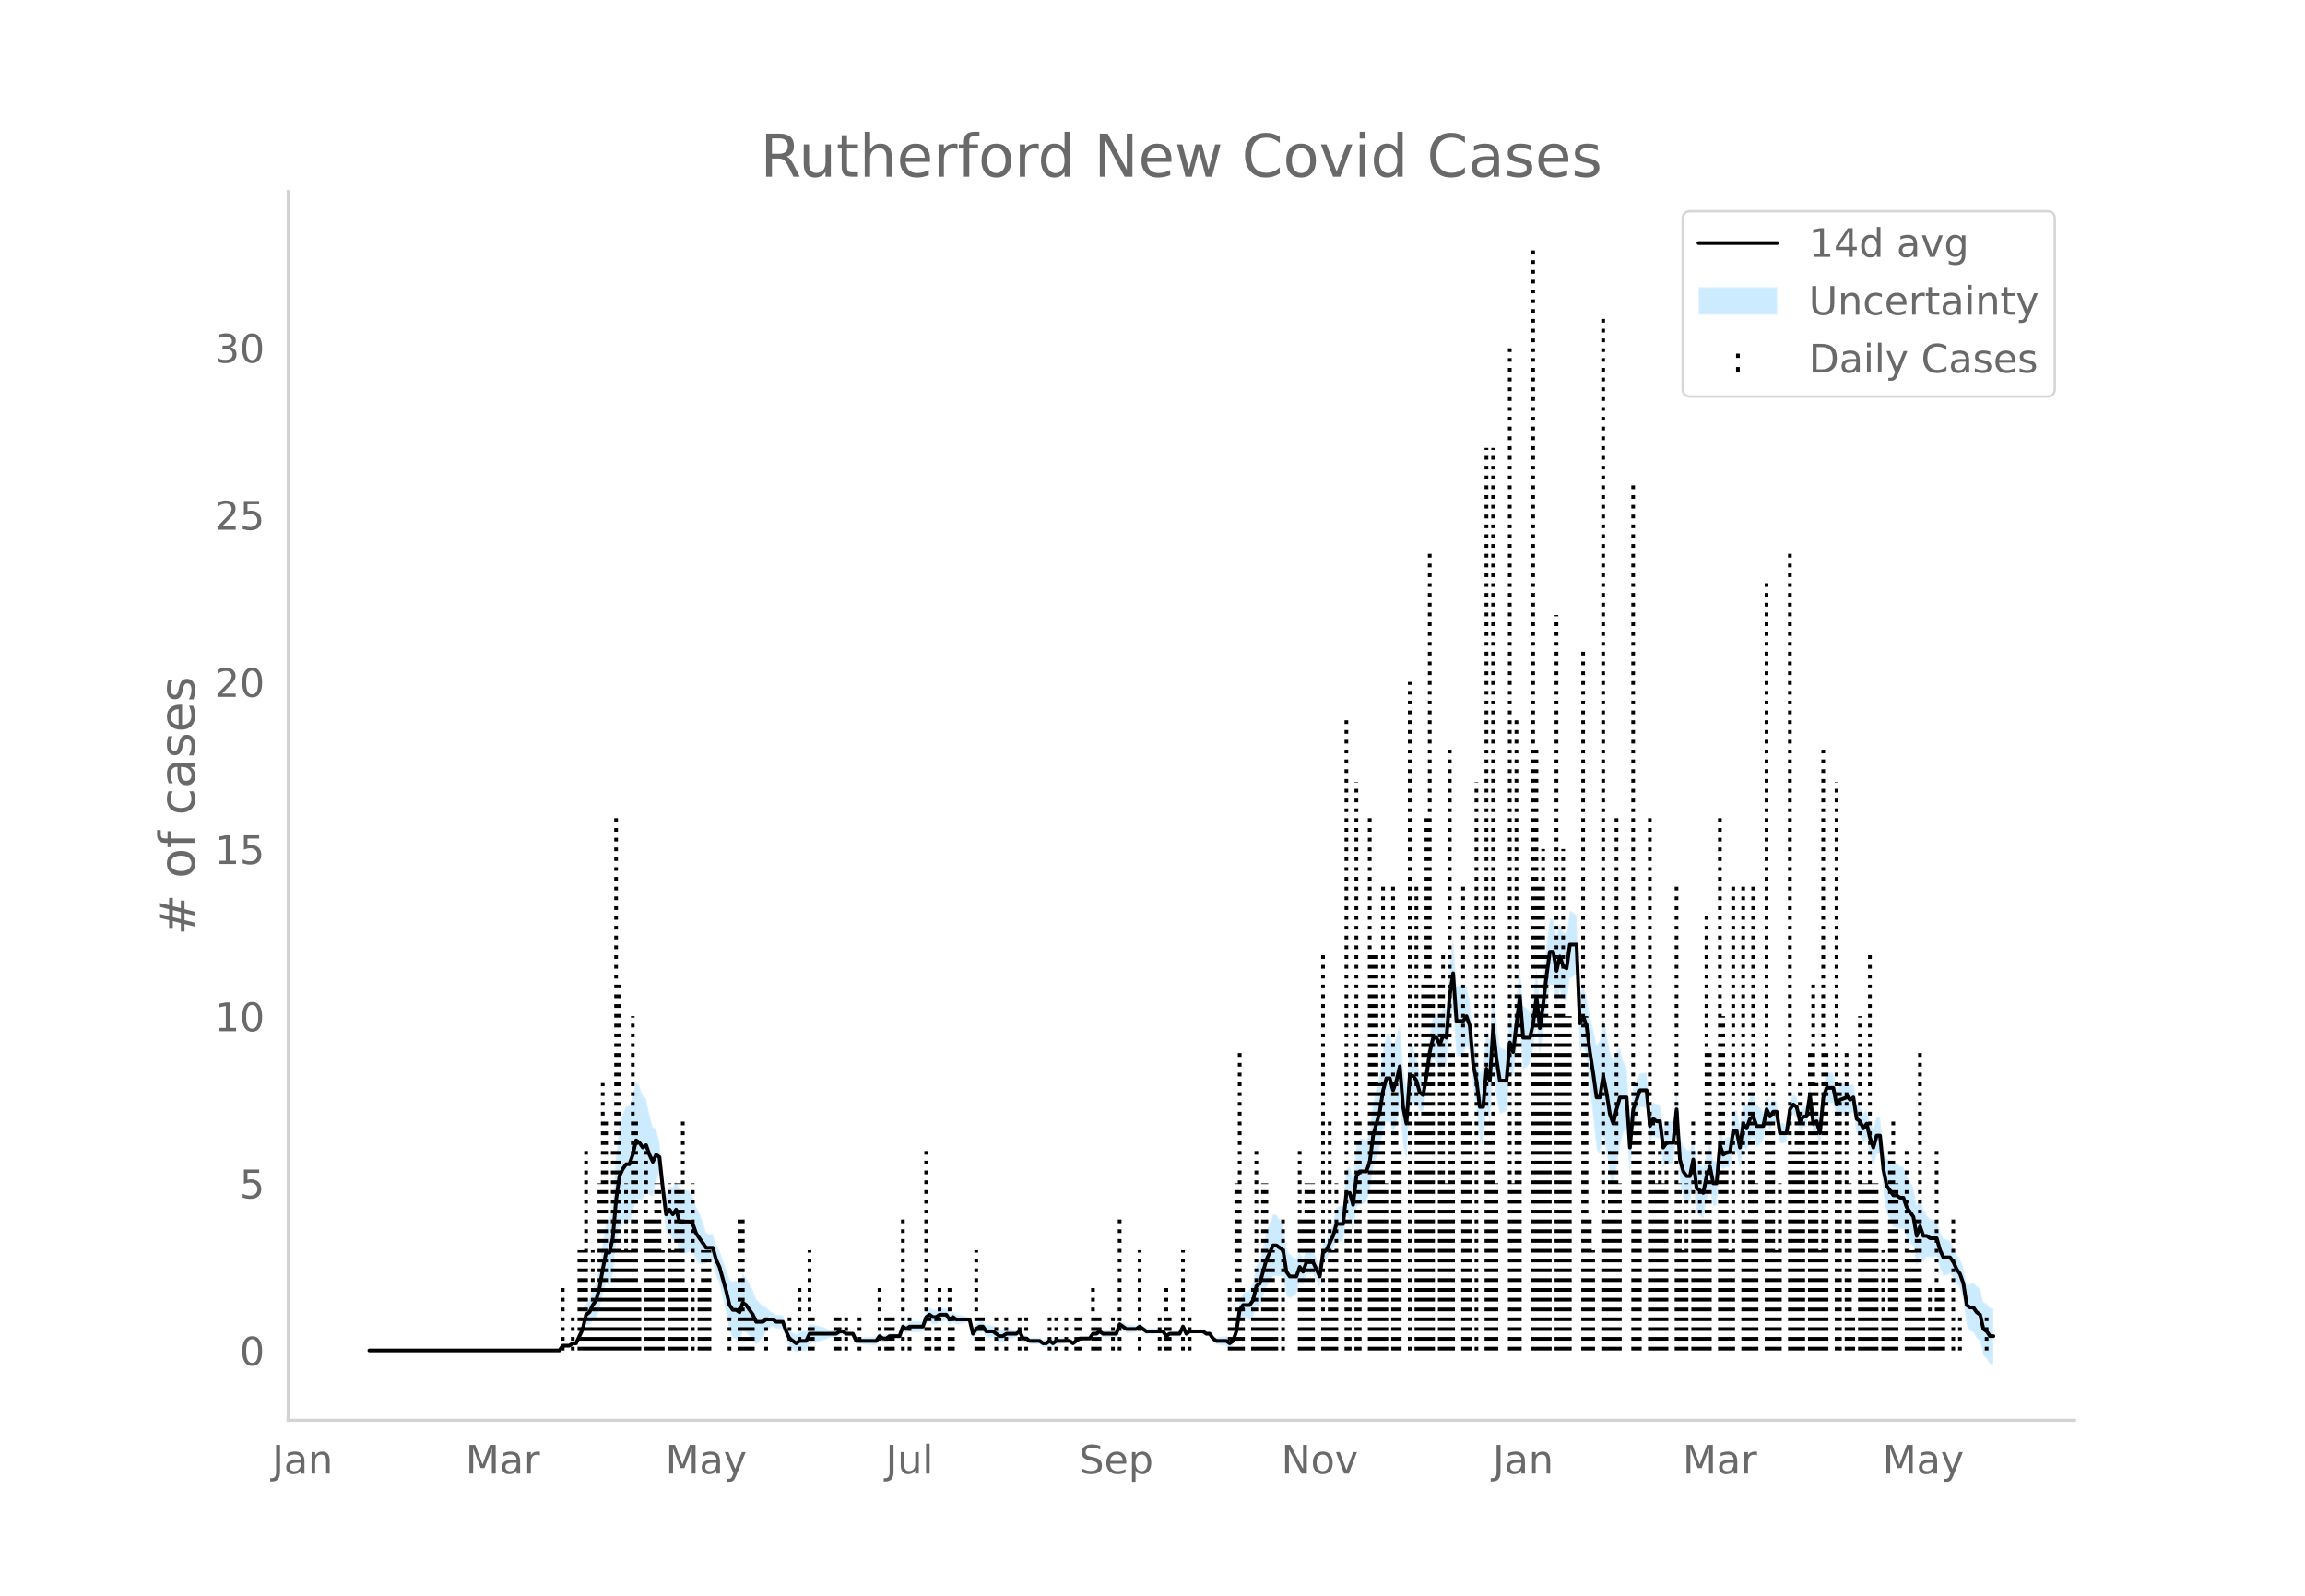 <svg height="864" viewBox="0 0 936 648" width="1248" xmlns="http://www.w3.org/2000/svg" xmlns:xlink="http://www.w3.org/1999/xlink"><defs><style>*{stroke-linecap:butt;stroke-linejoin:round}</style></defs><g id="figure_1"><path d="M0 648h936V0H0z" style="fill:#fff" id="patch_1"/><g id="axes_1"><path d="M117 576.72h725.4V77.76H117z" style="fill:none" id="patch_2"/><g id="PolyCollection_1"><defs><path d="M151.327-99.624H227.157l1.354-1.42 1.355.185 1.354.122 1.354-.746 1.354.145 1.354-2.343 1.354-2.049 1.354-4.22 1.354.108 1.355-1.809 1.354-.999 1.354-3.646 1.354-5.952 1.354-4.763 1.354 1.278 1.354-4.477 1.354-12.786 1.354-6.807 1.355-1.111 1.354-.885 1.354.235 1.354-3.624 1.354-5.864 1.354.086 1.354.067 1.354-3.215 1.354 1.482 1.355.523 1.354-6.413 1.354-3.33 1.354 11.698 1.354 13.226 1.354-.377 1.354 3.384 1.354-1.057 1.355 5.854 1.354.177 1.354-.178 1.354-.399 1.354.068 1.354 3.265 1.354 1.35 1.354.348 1.354-.57 1.355-.807 1.354.272 1.354 5.295 1.354 3.574 1.354 5.547 1.354 6.207 1.354 7.396 1.354 3.024 1.354.414 1.355 1.01 1.354-4.265 1.354.486 1.354 1.435 1.354 1.409 1.354 2.142 1.354-1.44 1.354-1.318 1.355-2.563 1.354-1.332 1.354-.867 1.354.898 1.354.023 1.354-.023 1.354 4.249 1.354 3.091 1.354 1.12 1.355 1.235 1.354-.855 1.354.201 1.354.112 1.354-3.013 1.354-.232 1.354-.299 1.354-.387 1.355-.35 1.354-.46 1.354-.655 1.354-.08 1.354.02 1.354-.97 1.354-.203 1.354.78 1.354-.28 1.355-.536 1.354 3.445 1.354.279 1.354.19 1.354.136 1.354.095 1.354.063 1.354.032 1.354-1.978 1.355.925 1.354-.168 1.354-1.172 1.354-.09 1.354-.101 1.354-.119 1.354-3.21 1.354 1.19 1.355-.714 1.354.145 1.354.055 1.354-.027 1.354-.114 1.354-3.405 1.354-.633 1.354.993h1.354l1.355-.993 1.354-.172 1.354-.35 1.354 1.864 1.354-1.148 1.354.824 1.354-.181 1.354-.23 1.355-.305 1.354-.458 1.354 6.941 1.354-1.7 1.354-.87 1.354.063 1.354 2.065 1.354.022 1.354-.08 1.355 1.081 1.354 1.002 1.354.021 1.354-1.117 1.354-.24 1.354-.366 1.354-.604 1.354-.98 1.354 3.037 1.355-.069 1.354.92 1.354.112 1.354.046 1.354-.015 1.354 1.098 1.354.123 1.354-.95 1.355.97 1.354-1.072 1.354-.142 1.354-.195 1.354-.616 1.354-.079 1.354.906 1.354-.97 1.354-.862 1.355.081 1.354.065h1.354l1.354-1.669 1.354.208 1.354-.76 1.354 1.04 1.354.037 1.355.005 1.354-.026 1.354-.059 1.354-3.612 1.354 1.024 1.354.945 1.354-.074 1.354-.13 1.354-.205 1.355-.929 1.354.923 1.354.97 1.354-.06 1.354-.065 1.354-.075 1.354-.085 1.354-.099 1.354 2.007 1.355-.993 1.354.031 1.354.01 1.354-.01 1.354-2.798 1.354 2.767 1.354-1.034H488.502l1.354.979 1.354.002 1.354 2.084 1.354 1.294 1.354.233 1.354.177 1.355.138 1.354.922 1.354-.917 1.354-3.878 1.354-7.2 1.354-.658 1.354.893 1.354.67 1.354-1.233 1.355-4.597 1.354-.125 1.354-3.854 1.354-3.74 1.354-2.045 1.354-2.322 1.354-.212 1.354.087 1.355-.117 1.354 7.962 1.354 1.228 1.354-.864 1.354-1.072 1.354-5.02 1.354 1.48 1.354-4.385 1.354-.12 1.355-.005 1.354 2.837 1.354 2.623 1.354-10.05 1.354-1.097 1.354-2.49 1.354-1.931 1.354-3.63 1.355.69 1.354.306 1.354-10.514 1.354 1.11 1.354 5.198 1.354-10.294 1.354-.999 1.354.024 1.354-1.094 1.355-3.958 1.354-9.957 1.354-4.018 1.354-3.943 1.354-7.015 1.354-3.581 1.354.133 1.354 4.99 1.354-3.952 1.355-6.694 1.354 15.3 1.354 5.501 1.354-20.561 1.354-1.988 1.354-.52 1.354 3.42 1.354-.033 1.355-8.195 1.354-8.663 1.354-4.228 1.354 1.19 1.354 3.408 1.354-3.071 1.354 1.554 1.354-15.802 1.354-7.685 1.355 19.403 1.354-.178 1.354-.548 1.354-3.322 1.354 1.54 1.354 14.851 1.354 8.165 1.354 13.586 1.355 2.124 1.354-15.195 1.354 5.39 1.354-21.25 1.354 11.654 1.354 6.392 1.354-.405 1.354-.677 1.354-16.273 1.355 2.502 1.354-11.506 1.354-8.089 1.354 16.597 1.354-1.01 1.354-1.511 1.354-5.664 1.354-10.144 1.354 12.605 1.355-9.233 1.354-11.026 1.354-8.543 1.354-.02 1.354 7.906 1.354-5.94 1.354 4.025 1.354 1.277 1.355-9.79 1.354-.683 1.354-1.373 1.354 31.996 1.354-2.253 1.354 3.75 1.354 13.006 1.354 12.021 1.354 12.95 1.355 2.001 1.354-7.943 1.354 7.244 1.354 9.616 1.354 4.411 1.354-7.808 1.354-8.453 1.354-5.812 1.355-1.41 1.354 19.512 1.354-18.32 1.354-5.655 1.354-4.495 1.354.123 1.354.114 1.354 14.242 1.354-2.971 1.355 1.095 1.354-.062 1.354 11.882 1.354-1.427 1.354.275 1.354.06 1.354-14.078 1.354 21.398 1.354 5.888 1.355 2.288 1.354-.278 1.354-8.273 1.354 12.536 1.354 1.305 1.354 1.06 1.354-7.613 1.354-4.035 1.355 6.66 1.354-.292 1.354-15.6 1.354.802 1.354-.712 1.354.387 1.354-7.427 1.354.9 1.354 6.973 1.355-9.184 1.354 1.736 1.354-4.26 1.354-.875 1.354 3.734 1.354-1.284 1.354-2.082 1.354-6.325 1.354 2.453 1.355-2.39 1.354-.845 1.354 8.79 1.354.063 1.354-.83 1.354-9.415 1.354-1.616 1.354 1.205 1.355 5.815 1.354-2.008 1.354-.09 1.354-8.164 1.354 11.649 1.354-.943 1.354 5.113 1.354-14.07 1.354-3.335 1.355.202 1.354-.104 1.354 6.794 1.354-1.888 2.708-.88v-1.113l1.354 1.792 1.354-1.147 1.355 8.938 1.354.873 1.354 3.227 1.354-2.446 1.354 6.887 1.354 4.853 1.354-4.888 1.354-.316 1.354 15.282 1.355 8.716 1.354 3.213 1.354 2.627 1.354.206 1.354.5 1.354-.034 1.354 3.849 1.354 1.903 1.354 1.29 1.355 8.08 1.354-4.138 1.354 2.68 1.354-2.368 1.354.314 1.354-.178 1.354-.263 1.354 4.985 1.355 2.998 1.354-.234 1.354-.713 1.354 1.56 1.354 2.727 1.354 1.836 1.354 4.796 1.354 10.194 1.354 2.166 1.355.614 1.354 2.394 1.354 1.047 1.354 6.036 1.354 1.256 1.354 2.232 1.354-.202v-22.558l-1.354-.202-1.354-1.646-1.354-.683-1.354-5.6-1.354-.891-1.354-1.484-1.355.614-1.354.226-1.354-7.258-1.354-2.96-1.354-2.043-1.354-3.09-1.354-2.318-1.354-.712-1.354-.234-1.355-2.82-1.354-4.711-1.354-.263-1.354-.177-1.354-1.626-1.354-2.368-1.354-5.077-1.354 3.619-1.355-7.433-1.354-2.588-1.354-1.975-1.354-3.908-1.354-.033-1.354-1.44-1.354.206-1.354-1.25-1.354-.666-1.355-4.858-1.354-11.866-1.354-.316-1.354 4.807-1.354-2.903-1.354-4.748-1.354 1.433-1.354-2.59-1.354-1.067-1.355-8.513-1.354.792-1.354-2.087v.826l-2.708 1.06-1.354 1.99-1.354-6.78-1.354-.105-1.355.203-1.354 4.422-1.354 15.016-1.354-4.582-1.354.996-1.354-11.621-1.354 9.288-1.354-.09-1.354 1.87-1.355-5.82-1.354-.734-1.354 2.262-1.354 9.976-1.354-.83-1.354.063-1.354-8.662-1.354-.844-1.355 1.489-1.354-3.365-1.354 7.25-1.354-2.083-1.354-1.284-1.354-4.022-1.354 1.064-1.354 3.495-1.354-2.141-1.355 10.207-1.354-6.6-1.354.899-1.354 10.024-1.354.388-1.354 1.227-1.354-6.954-1.354 15.425-1.354-.292-1.355-6.914-1.354 3.722-1.354 5.961-1.354-.88-1.354-.633-1.354-10.734-1.354 5.301-1.354-.278-1.355-1.59-1.354-3.808-1.354-19.323-1.354 13.069-1.354.06-1.354.276-1.354 2.45-1.354-9.448-1.354-.061-1.355-.845-1.354 2.847-1.354-14.845-1.354.114-1.354.123-1.354 3.261-1.354 2.102-1.354 12.706-1.354-21.21-1.355-1.41-1.354-5.811-1.354 1.241-1.354 3.827-1.354-3.345-1.354-7.836-1.354-6.33-1.354 9.509-1.355 2-1.354-6.44-1.354-5.431-1.354-8.323-1.354-4.007-1.354 3.564-1.354-31.996-1.354-1.373-1.354-.682-1.355 9.6-1.354-.661-1.354-3.732-1.354 5.695-1.354-7.607-1.354-.02-1.354 10.848-1.354 12.243-1.355 10.16-1.354-12.605-1.354 11.187-1.354 5.97-1.354-1.51-1.354-1.011-1.354-16.368-1.354 13.241-1.354 11.764-1.355-5.255-1.354 14.754-1.354-.678-1.354-.405-1.354-11.06-1.354-13.554-1.354 21.41-1.354-4.305-1.354 15.83-1.355 2.125-1.354-7.745-1.354-5.409-1.354-16.174-1.354-6.217-1.354.557-1.354-.549-1.354-.178-1.355-19.379-1.354 9.767-1.354 19.102-1.354-.385-1.354 4.685-1.354-2.408-1.354 1.19-1.354 7.406-1.354 10.729-1.355 7.317-1.354-1.972-1.354-6.276-1.354-4.398-1.354-1.987-1.354 18.22-1.354-8.073-1.354-17.665-1.355 4.942-1.354 3.803-1.354-4.705-1.354.133-1.354 6.115-1.354 10.437-1.354 5.752-1.354 5.678-1.354 11.373-1.355 3.799-1.354-1.094-1.354.024-1.354 2.88-1.354 12.974-1.354-4.496-1.354 1.109-1.354 14.694-1.354.306-1.355.69-1.354 6.066-1.354 3.887-1.354 3.327-1.354.842-1.354 9.341-1.354-3.194-1.354-2.98-1.355-.007-1.354-.118-1.354 3.37-1.354-2.398-1.354 2.737-1.354-1.072-1.354-.864-1.354-2.65-1.354-9.49-1.355-2.056-1.354-1.853-1.354-.211-1.354 3.495-1.354 3.773-1.354 5.955-1.354 5.842-1.354 1.814-1.355 7.037-1.354 2.645-1.354.671-1.354.893-1.354 3.22-1.354 10.252-1.354 3.878-1.354 1.023-1.354-1.017-1.355.137-1.354.178-1.354.233-1.354-.646-1.354-1.794-1.354.002-1.354-.96H483.085l-1.354.905-1.354-3.05-1.354 3.019-1.354-.01-1.354.01-1.354.031-1.355.946-1.354-1.871-1.354-.099-1.354-.085-1.354-.075-1.354-.066-1.354-.059-1.354-.97-1.354-1.016-1.355 1.01-1.354-.204-1.354-.13-1.354-.075-1.354-.993-1.354-.915-1.354 4.144-1.354-.06-1.354-.025-1.355.005-1.354.037-1.354-.9-1.354 1.18-1.354.208-1.354 2.209h-1.354l-1.354.065-1.355.081-1.354 1.077-1.354.97-1.354-1.034-1.354-.079-1.354-.616-1.354-.195-1.354-.142-1.354.868-1.355-.97-1.354.99-1.354.122-1.354-.84-1.354-.015-1.354.045-1.354.112-1.354-1.02-1.355-.067-1.354-2.781-1.354.959-1.354-.604-1.354-.367-1.354-.24-1.354.823-1.354.02-1.354-.937-1.355-.857-1.354-.08-1.354.021-1.354-1.812-1.354.062-1.354 1.07-1.354 2.178-1.354-4.694-1.354-.458-1.355-.304-1.354-.23-1.354-.182-1.354-1.115-1.354.792-1.354-2.015-1.354-.35-1.354-.172-1.355.946h-1.354l-1.354-.946-1.354 1.306-1.354 4.351-1.354-.113-1.354-.028-1.354.055-1.354.146-1.355 1.225-1.354-.749-1.354 4.546-1.354-.119-1.354-.102-1.354-.09-1.354.769-1.354-.169-1.355-1.014-1.354 1.9-1.354.033-1.354.062-1.354.095-1.354.136-1.354.19-1.354.28-1.354-2.373-1.355-.537-1.354-.278-1.354-1.16-1.354-.203-1.354.97-1.354.02-1.354-.081-1.354-.656-1.354-.458-1.355-.35-1.354-.388-1.354-.3-1.354-.23-1.354 2.803-1.354.112-1.354.202-1.354 1.083-1.355-.704-1.354-.82-1.354-2.725-1.354-3.507-1.354-.024-1.354.024-1.354-1.042-1.354-.867-1.354-1.332-1.355-.623-1.354-1.318-1.354-1.44-1.354-3.676-1.354-2.469-1.354-2.444-1.354-1.453-1.354 3.492-1.355-.93-1.354.415-1.354-.854-1.354-4.24-1.354-3.487-1.354-4.15-1.354-2.243-1.354-4.4-1.354.271-1.355-.806-1.354-4.449-1.354-3.529-1.354-2.53-1.354-4.491-1.354-1.871-1.354-.399-1.354-.177-1.354.176-1.355-3.841-1.354 2.82-1.354-.493-1.354 3.5-1.354-8.103-1.354-13.511-1.354-5.269-1.354-.596-1.355-5.294-1.354-6.274-1.354-1.276-1.354-3.811-1.354-1.853-1.354 5.77-1.354 4.133-1.354.234-1.354 2.994L251.53-191l-1.354 12.584-1.354 18.24-1.354 7.158-1.354 1.278-1.354 8.81-1.354 9.561-1.354 6.05-1.354 2.88-1.355 4.008-1.354 2.046-1.354 7.415-1.354 3.769-1.354 3.475-1.354.145-1.354 1.193-1.354.121-1.355.186-1.354 2.457H151.327z" id="mc143881ae8" style="stroke:#fff;stroke-opacity:.2"/></defs><g clip-path="url(#p40d871b3a7)"><use style="fill:#089fff;fill-opacity:.2;stroke:#fff;stroke-opacity:.2" xlink:href="#mc143881ae8" y="648"/></g></g><g id="LineCollection_1"><path clip-path="url(#p40d871b3a7)" d="M228.511 548.376V521.23M232.574 548.376v-13.573M235.282 548.376v-40.721M236.636 548.376v-40.721M237.99 548.376v-81.443M239.344 548.376v-13.573M240.699 548.376v-40.721M242.053 548.376V521.23M243.407 548.376v-67.869M244.76 548.376v-108.59M246.115 548.376V453.36M247.47 548.376V521.23M248.823 548.376v-81.443M250.177 548.376v-217.18M251.531 548.376V399.064M252.886 548.376v-40.721M254.24 548.376v-67.869M255.594 548.376v-40.721M256.948 548.376V412.638M258.302 548.376V453.36M259.656 548.376V521.23M262.364 548.376v-81.443M263.718 548.376v-54.295M265.073 548.376v-54.295M266.427 548.376v-67.869M267.78 548.376v-67.869M269.135 548.376v-40.721M271.843 548.376v-67.869M273.197 548.376v-40.721M274.551 548.376v-67.869M275.906 548.376v-67.869M277.26 548.376V453.36M278.614 548.376V521.23M281.322 548.376v-67.869M284.03 548.376V521.23M285.384 548.376v-40.721M286.738 548.376v-40.721M288.093 548.376v-40.721M296.217 548.376v-13.573M300.28 548.376v-54.295M301.634 548.376v-54.295M302.988 548.376v-13.573M304.342 548.376v-13.573M305.696 548.376v-13.573M311.113 548.376v-13.573M320.591 548.376v-13.573M324.654 548.376V521.23M328.716 548.376v-40.721M330.07 548.376v-13.573M339.549 548.376v-13.573M340.903 548.376v-13.573M343.611 548.376v-13.573M349.028 548.376v-13.573M357.152 548.376V521.23M359.86 548.376v-13.573M361.215 548.376v-13.573M362.569 548.376v-13.573M366.631 548.376v-54.295M369.34 548.376v-13.573M376.11 548.376v-81.443M377.464 548.376v-13.573M380.172 548.376v-13.573M381.527 548.376V521.23M385.589 548.376V521.23M386.943 548.376v-13.573M396.422 548.376v-40.721M397.776 548.376v-13.573M399.13 548.376v-13.573M404.547 548.376v-13.573M408.609 548.376v-13.573M414.025 548.376v-13.573M416.734 548.376v-13.573M426.212 548.376v-13.573M428.92 548.376v-13.573M432.983 548.376v-13.573M437.045 548.376v-13.573M438.4 548.376v-13.573M443.816 548.376V521.23M445.17 548.376v-13.573M446.524 548.376v-13.573M451.94 548.376v-13.573M454.649 548.376v-54.295M462.774 548.376v-40.721M470.898 548.376v-13.573M473.606 548.376V521.23M474.96 548.376v-13.573M480.377 548.376v-40.721M483.085 548.376v-13.573M499.335 548.376V521.23M500.689 548.376v-13.573M502.043 548.376v-67.869M503.397 548.376V426.212M504.751 548.376V521.23M508.813 548.376V521.23M510.168 548.376v-81.443M511.522 548.376v-13.573M512.876 548.376v-67.869M514.23 548.376v-67.869M515.584 548.376v-40.721M516.938 548.376v-40.721M518.292 548.376V521.23M521 548.376v-54.295M527.771 548.376v-81.443M529.125 548.376v-54.295M530.48 548.376v-67.869M531.833 548.376v-67.869M533.188 548.376v-67.869M537.25 548.376V385.49M538.604 548.376v-13.573M539.958 548.376V453.36M541.312 548.376v-40.721M542.666 548.376v-67.869M546.729 548.376V290.474M548.083 548.376v-54.295M550.791 548.376V317.621M552.145 548.376V453.36M556.208 548.376v-217.18M557.562 548.376V385.49M558.916 548.376V385.49M560.27 548.376v-108.59M561.624 548.376V358.343M562.978 548.376v-67.869M565.686 548.376V358.343M567.04 548.376v-108.59M568.395 548.376v-81.443M572.457 548.376V276.9M575.165 548.376V358.343M576.52 548.376V453.36M577.873 548.376V399.064M579.228 548.376v-217.18M580.582 548.376V222.604M581.936 548.376V399.064M584.644 548.376V399.064M585.998 548.376V385.49M587.352 548.376v-67.869M588.706 548.376V304.047M590.06 548.376V426.212M594.123 548.376V358.343M595.477 548.376V426.212M596.831 548.376V453.36M599.54 548.376V317.621M603.602 548.376V181.883M604.956 548.376V453.36M606.31 548.376V181.883M607.664 548.376v-67.869M613.08 548.376V141.161M614.435 548.376v-67.869M615.789 548.376V290.474M617.143 548.376V399.064M622.56 548.376V100.44M623.913 548.376V304.047M625.267 548.376V358.343M626.622 548.376V344.77M627.976 548.376V385.49M629.33 548.376V412.638M632.038 548.376V249.752M633.392 548.376V399.064M634.746 548.376V344.77M636.1 548.376V412.638M637.455 548.376V412.638M642.871 548.376v-285.05M644.225 548.376V412.638M645.58 548.376v-54.295M646.933 548.376v-40.721M650.996 548.376V127.588M652.35 548.376v-54.295M653.704 548.376v-81.443M655.058 548.376v-81.443M656.412 548.376v-217.18M657.766 548.376v-67.869M663.183 548.376v-352.92M664.537 548.376v-108.59M665.891 548.376V453.36M669.953 548.376v-217.18M671.307 548.376V453.36M672.662 548.376v-67.869M674.016 548.376v-81.443M675.37 548.376v-67.869M676.724 548.376V453.36M680.786 548.376V358.343M682.14 548.376v-67.869M683.494 548.376v-40.721M684.849 548.376v-67.869M687.557 548.376V453.36M688.91 548.376v-54.295M690.265 548.376v-81.443M691.62 548.376v-54.295M692.973 548.376v-176.46M694.327 548.376V426.212M698.39 548.376v-217.18M699.744 548.376V412.638M701.098 548.376v-81.443M702.452 548.376v-40.721M703.806 548.376V358.343M707.869 548.376V358.343M709.223 548.376v-54.295M710.577 548.376v-108.59M711.93 548.376V358.343M713.285 548.376v-67.869M717.347 548.376V236.178M718.701 548.376V453.36M720.056 548.376v-108.59M721.41 548.376v-40.721M722.764 548.376v-67.869M726.826 548.376V222.604M728.18 548.376v-81.443M729.534 548.376V453.36M730.889 548.376v-108.59M732.243 548.376V453.36M734.95 548.376V426.212M736.305 548.376V399.064M737.66 548.376v-108.59M739.013 548.376v-40.721M740.367 548.376V304.047M741.721 548.376V426.212M745.784 548.376V317.621M747.138 548.376v-108.59M749.846 548.376v-108.59M749.846 548.376V426.212M751.2 548.376v-67.869M752.554 548.376v-13.573M755.263 548.376V412.638M756.617 548.376v-67.869M757.97 548.376v-67.869M759.325 548.376V385.49M760.68 548.376v-67.869M762.033 548.376v-67.869M764.741 548.376v-40.721M766.096 548.376v-13.573M767.45 548.376v-81.443M768.804 548.376V453.36M770.158 548.376v-67.869M774.22 548.376v-81.443M775.574 548.376v-40.721M776.928 548.376v-40.721M778.283 548.376v-54.295M779.637 548.376V426.212M780.99 548.376v-13.573M783.7 548.376V521.23M785.053 548.376v-13.573M786.407 548.376v-81.443M787.761 548.376V521.23M789.116 548.376V521.23M793.178 548.376v-54.295M795.886 548.376v-13.573M806.719 548.376v-13.573M809.427 548.376" style="fill:none;stroke:#000;stroke-dasharray:1.5,2.475;stroke-dashoffset:0;stroke-width:1.5"/></g><path clip-path="url(#p40d871b3a7)" d="M149.973 548.376h77.184l1.354-1.939h2.709l1.354-.97h1.354l2.708-5.817 1.354-5.817 1.354-.97 1.355-2.908 1.354-1.94 1.354-4.847 1.354-7.757 1.354-6.787h1.354l1.354-5.817 1.354-15.513 1.354-9.695 1.355-2.91 1.354-1.938h1.354l1.354-3.878 1.354-5.818 1.354.97 1.354 1.939 1.354-.97 1.354 3.879 1.355 2.908 1.354-2.908 1.354.97 1.354 12.603 1.354 10.665 1.354-1.939 1.354 1.94 1.354-1.94 1.355 4.848h4.062l1.354.97 1.354 3.878 4.062 5.817h2.709l1.354 4.848 1.354 2.909 2.708 9.695 1.354 5.818 1.354 1.939h1.354l1.355.97 1.354-3.879 1.354.97 2.708 3.878 1.354 2.909h2.708l1.355-.97h2.708l1.354.97h2.708l1.354 3.878 1.354 2.909 2.709 1.939 1.354-.97h2.708l1.354-2.909h10.833l1.354-.97h1.354l1.354.97h2.709l1.354 2.91h8.124l1.354-1.94 1.355.97h1.354l1.354-.97h4.062l1.354-3.878 1.354.97 1.355-.97h5.416l1.354-3.878 1.354-.97 1.354.97h1.354l1.355-.97h2.708l1.354 1.94 1.354-.97 1.354.97h5.417l1.354 5.816 1.354-1.939 1.354-.97h1.354l1.354 1.94h2.708l2.709 1.939h1.354l1.354-.97h4.062l1.354-.97 1.354 2.91h1.355l1.354.97h4.062l1.354.969h1.354l1.354-.97 1.355.97 1.354-.97h5.416l1.354.97 2.708-1.94h4.063l1.354-1.939h1.354l1.354-.97 1.354.97h5.417l1.354-3.878 2.708 1.94h4.062l1.355-.97 2.708 1.939h6.77l1.354 1.939 1.355-.97h4.062l1.354-2.908 1.354 2.908 1.354-.97h5.417l1.354.97h1.354l1.354 1.94 1.354.97h4.063l1.354.969 1.354-.97 1.354-3.878 1.354-8.726 1.354-1.94h2.708l1.354-1.938 1.355-5.818 1.354-.97 2.708-9.695 2.708-5.817h1.354l2.709 1.939 1.354 8.726 1.354 1.939h2.708l1.354-3.878 1.354 1.939 1.354-3.878h2.709l2.708 5.817 1.354-9.696 1.354-.97 2.708-5.816 1.354-4.848h2.709l1.354-12.605h1.354l1.354 4.848 1.354-11.634 1.354-1.94h2.708l1.355-3.878 1.354-10.665 2.708-9.696 1.354-8.726 1.354-4.847h1.354l1.354 4.847 1.354-3.878 1.355-5.817 1.354 16.482 1.354 6.787 1.354-19.39h1.354l1.354 1.938 1.354 4.848 1.354.97 1.355-7.757 1.354-9.696 1.354-5.817h1.354l1.354 2.909 1.354-3.878 1.354.97 1.354-17.453 1.354-8.726 1.355 19.391h2.708l1.354-1.939 1.354 3.878 1.354 15.513 1.354 6.787 1.354 10.665h1.355l1.354-15.513 1.354 4.848 1.354-21.33 1.354 12.604 1.354 8.726h2.708l1.354-15.513 1.355 3.878 1.354-11.634 1.354-10.665 1.354 16.482h2.708l1.354-5.817 1.354-10.665 1.354 12.604 1.355-9.696 1.354-11.634 1.354-9.696h1.354l1.354 7.756 1.354-5.817 1.354 3.878 1.354.97 1.355-9.696h2.708l1.354 31.996 1.354-2.909 1.354 3.878 1.354 10.665 1.354 8.727 1.354 9.695h1.355l1.354-8.726 1.354 6.787 1.354 8.726 1.354 3.878 1.354-5.817 1.354-4.848h2.709l1.354 20.36 1.354-15.512 2.708-7.757h2.708l1.354 14.544 1.354-2.909 1.355.97h1.354l1.354 10.665 1.354-1.94h2.708l1.354-13.573 1.354 20.36 1.354 4.848 1.355 1.94h1.354l1.354-6.787 1.354 11.634 2.708 1.94 1.354-6.787 1.354-3.879 1.355 6.787h1.354l1.354-15.513 1.354 3.879 1.354-.97h1.354l1.354-8.726h1.354l1.354 6.787 1.355-9.696 1.354 1.94 1.354-3.879 1.354-.97 1.354 3.879h2.708l1.354-6.787 1.354 2.909 1.355-1.94h1.354l1.354 8.726h2.708l1.354-9.695 1.354-1.94 1.354.97 1.355 5.818 1.354-1.94h1.354l1.354-8.725 1.354 11.634 1.354-.97 1.354 4.848 1.354-14.543 1.354-3.878h2.709l1.354 6.787 1.354-1.94 2.708-.969v-.97l1.354 1.94 1.354-.97 1.355 8.726 1.354.97 1.354 2.908 1.354-1.939 1.354 5.818 1.354 3.878 1.354-4.848h1.354l1.354 13.574 1.355 6.787 2.708 3.878h1.354l1.354.97h1.354l1.354 3.878 2.708 3.878 1.355 7.757 1.354-3.879 1.354 3.879h1.354l1.354.97h2.708l1.354 4.847 1.355 2.909h2.708l1.354 1.939 1.354 2.908 1.354 1.94 1.354 3.878 1.354 8.726 1.354.97h1.355l1.354 1.938 1.354.97 1.354 5.817 1.354.97 1.354 1.939h1.354" style="fill:none;stroke:#000;stroke-linecap:round;stroke-width:1.5" id="line2d_1"/><path d="M117 576.72V77.76" style="fill:none;stroke:#d3d3d3;stroke-linecap:square;stroke-linejoin:miter;stroke-width:1.25" id="patch_3"/><path d="M117 576.72h725.4" style="fill:none;stroke:#d3d3d3;stroke-linecap:square;stroke-linejoin:miter;stroke-width:1.25" id="patch_4"/><g id="matplotlib.axis_1"><g id="xtick_1"><g style="fill:#696969" transform="matrix(.16 0 0 -.16 110.558 598.378)" id="text_1"><defs><path d="M9.813 72.906h9.859V5.078q0-13.187-5-19.14-5-5.954-16.094-5.954h-3.75v8.297h3.078q6.531 0 9.219 3.672Q9.813-4.39 9.813 5.078z" id="DejaVuSans-74"/><path d="M34.281 27.484q-10.89 0-15.093-2.484-4.204-2.484-4.204-8.5 0-4.781 3.157-7.594 3.156-2.797 8.562-2.797 7.485 0 12 5.297 4.516 5.297 4.516 14.078v2zm17.922 3.72V0H43.22v8.297Q40.14 3.328 35.547.953q-4.594-2.375-11.234-2.375-8.391 0-13.36 4.719Q6 8.016 6 15.922q0 9.219 6.172 13.906 6.187 4.688 18.437 4.688h12.61v.89q0 6.203-4.078 9.594-4.078 3.39-11.453 3.39-4.688 0-9.141-1.124-4.438-1.125-8.531-3.375v8.312q4.921 1.906 9.562 2.844 4.64.953 9.031.953 11.875 0 17.735-6.156 5.86-6.14 5.86-18.64z" id="DejaVuSans-97"/><path d="M54.89 33.016V0h-8.984v32.719q0 7.765-3.031 11.61-3.031 3.858-9.078 3.858-7.281 0-11.484-4.64-4.204-4.625-4.204-12.64V0H9.08v54.688h9.03v-8.5q3.235 4.937 7.594 7.374Q30.078 56 35.797 56q9.422 0 14.25-5.828 4.844-5.828 4.844-17.156z" id="DejaVuSans-110"/></defs><use xlink:href="#DejaVuSans-74"/><use x="29.492" xlink:href="#DejaVuSans-97"/><use x="90.771" xlink:href="#DejaVuSans-110"/></g></g><g id="xtick_2"><g style="fill:#696969" transform="matrix(.16 0 0 -.16 189.044 598.378)" id="text_2"><defs><path d="M9.813 72.906h14.703l18.593-49.61 18.703 49.61h14.704V0H66.89v64.016l-18.797-50h-9.907l-18.796 50V0H9.813z" id="DejaVuSans-77"/><path d="M41.11 46.297q-1.516.875-3.297 1.281Q36.03 48 33.89 48q-7.625 0-11.703-4.953-4.079-4.953-4.079-14.234V0H9.08v54.688h9.03v-8.5q2.844 4.984 7.375 7.39Q30.031 56 36.531 56q.922 0 2.047-.125 1.125-.11 2.484-.36z" id="DejaVuSans-114"/></defs><use xlink:href="#DejaVuSans-77"/><use x="86.279" xlink:href="#DejaVuSans-97"/><use x="147.559" xlink:href="#DejaVuSans-114"/></g></g><g id="xtick_3"><g style="fill:#696969" transform="matrix(.16 0 0 -.16 270.198 598.378)" id="text_3"><defs><path d="M32.172-5.078q-3.797-9.766-7.422-12.735-3.61-2.984-9.656-2.984H7.906v7.516h5.282q3.703 0 5.75 1.765Q21-9.766 23.483-3.219l1.61 4.094-22.11 53.813H12.5l17.094-42.766 17.093 42.766h9.516z" id="DejaVuSans-121"/></defs><use xlink:href="#DejaVuSans-77"/><use x="86.279" xlink:href="#DejaVuSans-97"/><use x="147.559" xlink:href="#DejaVuSans-121"/></g></g><g id="xtick_4"><g style="fill:#696969" transform="matrix(.16 0 0 -.16 359.687 598.378)" id="text_4"><defs><path d="M8.5 21.578v33.11h8.984V21.922q0-7.766 3.016-11.656 3.031-3.875 9.094-3.875 7.265 0 11.484 4.64 4.234 4.64 4.234 12.656v31h8.985V0h-8.984v8.406Q42.047 3.422 37.718 1q-4.313-2.422-10.032-2.422-9.421 0-14.312 5.86Q8.5 10.296 8.5 21.578zM31.11 56z" id="DejaVuSans-117"/><path d="M9.422 75.984h8.984V0H9.422z" id="DejaVuSans-108"/></defs><use xlink:href="#DejaVuSans-74"/><use x="29.492" xlink:href="#DejaVuSans-117"/><use x="92.871" xlink:href="#DejaVuSans-108"/></g></g><g id="xtick_5"><g style="fill:#696969" transform="matrix(.16 0 0 -.16 438.215 598.378)" id="text_5"><defs><path d="M53.516 70.516V60.89q-5.61 2.687-10.594 4-4.984 1.328-9.625 1.328-8.047 0-12.422-3.125t-4.375-8.89q0-4.845 2.906-7.313 2.907-2.453 11.016-3.97l5.953-1.218q11.031-2.11 16.281-7.406 5.25-5.297 5.25-14.172 0-10.61-7.11-16.078-7.093-5.469-20.812-5.469-5.172 0-11.015 1.172Q13.14.922 6.89 3.219v10.156q6-3.36 11.765-5.078 5.766-1.703 11.328-1.703 8.438 0 13.032 3.312 4.593 3.328 4.593 9.485 0 5.359-3.297 8.39-3.296 3.032-10.812 4.547L27.484 33.5q-11.03 2.188-15.968 6.875-4.922 4.688-4.922 13.047 0 9.672 6.812 15.234 6.813 5.563 18.766 5.563 5.14 0 10.453-.938 5.328-.922 10.89-2.765z" id="DejaVuSans-83"/><path d="M56.203 29.594v-4.39H14.891q.593-9.282 5.593-14.142 5-4.859 13.938-4.859 5.172 0 10.031 1.266 4.86 1.265 9.656 3.812v-8.5Q49.266.734 44.187-.344 39.11-1.422 33.892-1.422q-13.094 0-20.735 7.61-7.64 7.625-7.64 20.625 0 13.421 7.25 21.296Q20.016 56 32.328 56q11.031 0 17.453-7.11 6.422-7.093 6.422-19.296zm-8.984 2.64q-.094 7.36-4.125 11.75-4.032 4.407-10.672 4.407-7.516 0-12.031-4.25-4.516-4.25-5.203-11.97z" id="DejaVuSans-101"/><path d="M18.11 8.203v-29H9.077v75.484h9.031v-8.296q2.844 4.875 7.157 7.234Q29.594 56 35.594 56q9.968 0 16.187-7.906 6.235-7.907 6.235-20.797T51.78 6.484q-6.218-7.906-16.187-7.906-6 0-10.328 2.375-4.313 2.375-7.157 7.25zm30.578 19.094q0 9.906-4.079 15.547-4.078 5.64-11.203 5.64-7.14 0-11.218-5.64-4.079-5.64-4.079-15.547 0-9.906 4.078-15.547 4.079-5.64 11.22-5.64 7.124 0 11.202 5.64t4.078 15.547z" id="DejaVuSans-112"/></defs><use xlink:href="#DejaVuSans-83"/><use x="63.477" xlink:href="#DejaVuSans-101"/><use x="125" xlink:href="#DejaVuSans-112"/></g></g><g id="xtick_6"><g style="fill:#696969" transform="matrix(.16 0 0 -.16 520.28 598.378)" id="text_6"><defs><path d="M9.813 72.906h13.28l32.329-60.984v60.984h9.562V0h-13.28L19.39 60.984V0H9.813z" id="DejaVuSans-78"/><path d="M30.61 48.39q-7.22 0-11.422-5.64-4.204-5.64-4.204-15.453 0-9.813 4.172-15.453 4.188-5.64 11.453-5.64 7.188 0 11.375 5.655 4.203 5.672 4.203 15.438 0 9.719-4.203 15.406-4.187 5.688-11.375 5.688zm0 7.61q11.718 0 18.406-7.625 6.703-7.61 6.703-21.078 0-13.422-6.703-21.078-6.688-7.64-18.407-7.64-11.765 0-18.437 7.64-6.656 7.656-6.656 21.078 0 13.469 6.656 21.078Q18.844 56 30.609 56z" id="DejaVuSans-111"/><path d="M2.984 54.688H12.5L29.594 8.797l17.093 45.89h9.516L35.687 0H23.485z" id="DejaVuSans-118"/></defs><use xlink:href="#DejaVuSans-78"/><use x="74.805" xlink:href="#DejaVuSans-111"/><use x="135.986" xlink:href="#DejaVuSans-118"/></g></g><g id="xtick_7"><g style="fill:#696969" transform="matrix(.16 0 0 -.16 606.164 598.378)" id="text_7"><use xlink:href="#DejaVuSans-74"/><use x="29.492" xlink:href="#DejaVuSans-97"/><use x="90.771" xlink:href="#DejaVuSans-110"/></g></g><g id="xtick_8"><g style="fill:#696969" transform="matrix(.16 0 0 -.16 683.296 598.378)" id="text_8"><use xlink:href="#DejaVuSans-77"/><use x="86.279" xlink:href="#DejaVuSans-97"/><use x="147.559" xlink:href="#DejaVuSans-114"/></g></g><g id="xtick_9"><g style="fill:#696969" transform="matrix(.16 0 0 -.16 764.45 598.378)" id="text_9"><use xlink:href="#DejaVuSans-77"/><use x="86.279" xlink:href="#DejaVuSans-97"/><use x="147.559" xlink:href="#DejaVuSans-121"/></g></g></g><g id="matplotlib.axis_2"><g id="ytick_1"><g style="fill:#696969" transform="matrix(.16 0 0 -.16 97.32 554.455)" id="text_10"><defs><path d="M31.781 66.406q-7.61 0-11.453-7.5Q16.5 51.422 16.5 36.375q0-14.984 3.828-22.484 3.844-7.5 11.453-7.5 7.672 0 11.5 7.5 3.844 7.5 3.844 22.484 0 15.047-3.844 22.531-3.828 7.5-11.5 7.5zm0 7.813q12.266 0 18.735-9.703 6.468-9.688 6.468-28.141 0-18.406-6.468-28.11-6.47-9.687-18.735-9.687-12.25 0-18.718 9.688-6.47 9.703-6.47 28.109 0 18.453 6.47 28.14Q19.53 74.22 31.78 74.22z" id="DejaVuSans-48"/></defs><use xlink:href="#DejaVuSans-48"/></g></g><g id="ytick_2"><g style="fill:#696969" transform="matrix(.16 0 0 -.16 97.32 486.586)" id="text_11"><defs><path d="M10.797 72.906h38.719v-8.312H19.828v-17.86q2.14.735 4.281 1.094 2.157.36 4.313.36 12.203 0 19.328-6.688 7.14-6.688 7.14-18.11 0-11.765-7.328-18.296-7.328-6.516-20.656-6.516-4.593 0-9.36.781-4.75.782-9.827 2.344v9.922q4.39-2.39 9.078-3.563 4.687-1.171 9.906-1.171 8.453 0 13.375 4.437 4.938 4.438 4.938 12.063 0 7.609-4.938 12.047-4.922 4.453-13.375 4.453-3.953 0-7.89-.875-3.922-.875-8.016-2.735z" id="DejaVuSans-53"/></defs><use xlink:href="#DejaVuSans-53"/></g></g><g id="ytick_3"><g style="fill:#696969" transform="matrix(.16 0 0 -.16 87.14 418.717)" id="text_12"><defs><path d="M12.406 8.297h16.11v55.625l-17.532-3.516v8.985l17.438 3.515h9.86V8.296H54.39V0H12.406z" id="DejaVuSans-49"/></defs><use xlink:href="#DejaVuSans-49"/><use x="63.623" xlink:href="#DejaVuSans-48"/></g></g><g id="ytick_4"><g style="fill:#696969" transform="matrix(.16 0 0 -.16 87.14 350.848)" id="text_13"><use xlink:href="#DejaVuSans-49"/><use x="63.623" xlink:href="#DejaVuSans-53"/></g></g><g id="ytick_5"><g style="fill:#696969" transform="matrix(.16 0 0 -.16 87.14 282.979)" id="text_14"><defs><path d="M19.188 8.297h34.421V0H7.33v8.297q5.609 5.812 15.296 15.594 9.703 9.797 12.188 12.64 4.734 5.313 6.609 9 1.89 3.688 1.89 7.25 0 5.813-4.078 9.469-4.078 3.672-10.625 3.672-4.64 0-9.797-1.61-5.14-1.609-11-4.89v9.969Q13.767 71.78 18.938 73q5.188 1.219 9.485 1.219 11.328 0 18.062-5.672 6.735-5.656 6.735-15.125 0-4.5-1.688-8.531-1.672-4.016-6.125-9.485-1.218-1.422-7.765-8.187-6.532-6.766-18.453-18.922z" id="DejaVuSans-50"/></defs><use xlink:href="#DejaVuSans-50"/><use x="63.623" xlink:href="#DejaVuSans-48"/></g></g><g id="ytick_6"><g style="fill:#696969" transform="matrix(.16 0 0 -.16 87.14 215.11)" id="text_15"><use xlink:href="#DejaVuSans-50"/><use x="63.623" xlink:href="#DejaVuSans-53"/></g></g><g id="ytick_7"><g style="fill:#696969" transform="matrix(.16 0 0 -.16 87.14 147.24)" id="text_16"><defs><path d="M40.578 39.313Q47.656 37.797 51.625 33q3.984-4.781 3.984-11.813 0-10.78-7.422-16.703-7.421-5.906-21.093-5.906-4.578 0-9.438.906-4.86.907-10.031 2.72v9.515q4.094-2.39 8.969-3.61 4.89-1.218 10.218-1.218 9.266 0 14.125 3.656 4.86 3.656 4.86 10.64 0 6.454-4.516 10.079-4.515 3.64-12.562 3.64h-8.5v8.11h8.89q7.266 0 11.125 2.906 3.86 2.906 3.86 8.375 0 5.61-3.985 8.61-3.968 3.015-11.39 3.015-4.063 0-8.703-.89-4.641-.876-10.203-2.72v8.782q5.624 1.562 10.53 2.344 4.907.78 9.25.78 11.235 0 17.766-5.109 6.547-5.093 6.547-13.78 0-6.063-3.468-10.235-3.47-4.172-9.86-5.782z" id="DejaVuSans-51"/></defs><use xlink:href="#DejaVuSans-51"/><use x="63.623" xlink:href="#DejaVuSans-48"/></g></g><g style="fill:#696969" transform="matrix(0 -.2 -.2 0 78.98 379.813)" id="text_17"><defs><path d="M51.125 44H36.922l-4.11-16.313h14.313zm-7.328 27.781-5.078-20.265h14.265L58.11 71.78h7.813L60.89 51.516h15.234V44h-17.14l-4-16.313h15.53V20.22H53.079L48 0h-7.813l5.032 20.219H30.906L25.875 0h-7.86l5.079 20.219H7.719v7.468h17.187L29 44H13.281v7.516h17.625l4.985 20.265z" id="DejaVuSans-35"/><path d="M37.11 75.984V68.5h-8.594q-4.828 0-6.72-1.953-1.874-1.953-1.874-7.031v-4.828h14.797v-6.985H19.922V0H10.89v47.703H2.297v6.984h8.594V58.5q0 9.125 4.25 13.297 4.25 4.187 13.468 4.187z" id="DejaVuSans-102"/><path d="M48.781 52.594v-8.407q-3.812 2.11-7.64 3.157-3.828 1.047-7.735 1.047-8.75 0-13.593-5.547-4.829-5.532-4.829-15.547 0-10.016 4.829-15.563 4.843-5.53 13.593-5.53 3.907 0 7.735 1.046 3.828 1.047 7.64 3.156V2.094Q45.016.344 40.984-.531q-4.015-.89-8.562-.89-12.36 0-19.64 7.765-7.266 7.765-7.266 20.953 0 13.375 7.343 21.031Q20.22 56 33.016 56q4.14 0 8.093-.86 3.953-.843 7.672-2.546z" id="DejaVuSans-99"/><path d="M44.281 53.078v-8.5q-3.797 1.953-7.906 2.922-4.094.984-8.5.984-6.688 0-10.031-2.047-3.344-2.046-3.344-6.156 0-3.125 2.39-4.906 2.391-1.781 9.626-3.39l3.078-.688q9.562-2.047 13.593-5.781 4.032-3.735 4.032-10.422 0-7.625-6.032-12.078-6.03-4.438-16.578-4.438-4.39 0-9.156.86Q10.688.296 5.422 2v9.281q4.984-2.594 9.812-3.89 4.829-1.282 9.579-1.282 6.343 0 9.75 2.172 3.421 2.172 3.421 6.125 0 3.656-2.468 5.61-2.453 1.953-10.813 3.765l-3.125.735q-8.344 1.75-12.062 5.39-3.704 3.64-3.704 9.985 0 7.718 5.47 11.906Q16.75 56 26.811 56q4.97 0 9.36-.734 4.406-.72 8.11-2.188z" id="DejaVuSans-115"/></defs><use xlink:href="#DejaVuSans-35"/><use x="83.789" xlink:href="#DejaVuSans-32"/><use x="115.576" xlink:href="#DejaVuSans-111"/><use x="176.758" xlink:href="#DejaVuSans-102"/><use x="211.963" xlink:href="#DejaVuSans-32"/><use x="243.75" xlink:href="#DejaVuSans-99"/><use x="298.73" xlink:href="#DejaVuSans-97"/><use x="360.01" xlink:href="#DejaVuSans-115"/><use x="412.109" xlink:href="#DejaVuSans-101"/><use x="473.633" xlink:href="#DejaVuSans-115"/></g></g><g style="fill:#696969" transform="matrix(.24 0 0 -.24 308.75 71.76)" id="text_18"><defs><path d="M44.39 34.188q3.172-1.079 6.172-4.594 3-3.516 6.032-9.672L66.609 0H56l-9.313 18.703q-3.624 7.328-7.015 9.719-3.39 2.39-9.25 2.39h-10.75V0h-9.86v72.906h22.266q12.5 0 18.656-5.234 6.157-5.219 6.157-15.766 0-6.89-3.203-11.437-3.204-4.532-9.297-6.282zM19.673 64.797V38.922h12.406q7.125 0 10.766 3.297 3.64 3.297 3.64 9.687 0 6.39-3.64 9.64-3.64 3.25-10.766 3.25z" id="DejaVuSans-82"/><path d="M18.313 70.219V54.688h18.5v-6.985h-18.5V18.016q0-6.688 1.828-8.594 1.828-1.906 7.453-1.906h9.218V0h-9.218q-10.407 0-14.36 3.875-3.953 3.89-3.953 14.14v29.688H2.687v6.984h6.594V70.22z" id="DejaVuSans-116"/><path d="M54.89 33.016V0h-8.984v32.719q0 7.765-3.031 11.61-3.031 3.858-9.078 3.858-7.281 0-11.484-4.64-4.204-4.625-4.204-12.64V0H9.08v75.984h9.03V46.188q3.235 4.937 7.594 7.374Q30.078 56 35.797 56q9.422 0 14.25-5.828 4.844-5.828 4.844-17.156z" id="DejaVuSans-104"/><path d="M45.406 46.39v29.594h8.985V0h-8.985v8.203Q42.578 3.328 38.25.953q-4.313-2.375-10.375-2.375-9.906 0-16.14 7.906-6.22 7.922-6.22 20.813 0 12.89 6.22 20.797Q17.968 56 27.874 56q6.063 0 10.375-2.375 4.328-2.36 7.156-7.234zm-30.61-19.093q0-9.906 4.079-15.547 4.078-5.64 11.203-5.64 7.125 0 11.219 5.64 4.11 5.64 4.11 15.547 0 9.906-4.11 15.547-4.094 5.64-11.219 5.64-7.125 0-11.203-5.64-4.078-5.64-4.078-15.547z" id="DejaVuSans-100"/><path d="M4.203 54.688h8.985l11.234-42.672 11.172 42.672h10.593l11.235-42.672 11.187 42.672h8.985L63.28 0H52.688L40.922 44.828 29.109 0H18.5z" id="DejaVuSans-119"/><path d="M64.406 67.281v-10.39q-4.984 4.64-10.625 6.922-5.64 2.296-11.984 2.296-12.5 0-19.14-7.64-6.641-7.64-6.641-22.094 0-14.406 6.64-22.047 6.64-7.64 19.14-7.64 6.345 0 11.985 2.296 5.64 2.297 10.625 6.938V5.609Q59.234 2.094 53.437.33q-5.78-1.75-12.218-1.75-16.563 0-26.094 10.124-9.516 10.14-9.516 27.672 0 17.578 9.516 27.703 9.531 10.14 26.094 10.14 6.531 0 12.312-1.734 5.797-1.734 10.875-5.203z" id="DejaVuSans-67"/><path d="M9.422 54.688h8.984V0H9.422zm0 21.296h8.984v-11.39H9.422z" id="DejaVuSans-105"/></defs><use xlink:href="#DejaVuSans-82"/><use x="64.982" xlink:href="#DejaVuSans-117"/><use x="128.361" xlink:href="#DejaVuSans-116"/><use x="167.57" xlink:href="#DejaVuSans-104"/><use x="230.949" xlink:href="#DejaVuSans-101"/><use x="292.473" xlink:href="#DejaVuSans-114"/><use x="333.586" xlink:href="#DejaVuSans-102"/><use x="368.791" xlink:href="#DejaVuSans-111"/><use x="429.973" xlink:href="#DejaVuSans-114"/><use x="469.336" xlink:href="#DejaVuSans-100"/><use x="532.813" xlink:href="#DejaVuSans-32"/><use x="564.6" xlink:href="#DejaVuSans-78"/><use x="639.404" xlink:href="#DejaVuSans-101"/><use x="700.928" xlink:href="#DejaVuSans-119"/><use x="782.715" xlink:href="#DejaVuSans-32"/><use x="814.502" xlink:href="#DejaVuSans-67"/><use x="884.326" xlink:href="#DejaVuSans-111"/><use x="945.508" xlink:href="#DejaVuSans-118"/><use x="1004.688" xlink:href="#DejaVuSans-105"/><use x="1032.471" xlink:href="#DejaVuSans-100"/><use x="1095.947" xlink:href="#DejaVuSans-32"/><use x="1127.734" xlink:href="#DejaVuSans-67"/><use x="1197.559" xlink:href="#DejaVuSans-97"/><use x="1258.838" xlink:href="#DejaVuSans-115"/><use x="1310.938" xlink:href="#DejaVuSans-101"/><use x="1372.461" xlink:href="#DejaVuSans-115"/></g><g id="legend_1"><path d="M686.525 161.015H831.2q3.2 0 3.2-3.2V88.96q0-3.2-3.2-3.2H686.525q-3.2 0-3.2 3.2v68.855q0 3.2 3.2 3.2z" style="fill:none;opacity:.8;stroke:#ccc;stroke-linejoin:miter" id="patch_5"/><path d="M689.725 98.718h32" style="fill:none;stroke:#000;stroke-linecap:round;stroke-width:1.5" id="line2d_4"/><g style="fill:#696969" transform="matrix(.16 0 0 -.16 734.525 104.317)" id="text_19"><defs><path d="M37.797 64.313 12.89 25.39h24.906zm-2.594 8.593H47.61V25.391h10.407v-8.203H47.609V0h-9.812v17.188H4.89v9.515z" id="DejaVuSans-52"/><path d="M45.406 27.984q0 9.766-4.031 15.125-4.016 5.375-11.297 5.375-7.219 0-11.25-5.375-4.031-5.359-4.031-15.125 0-9.718 4.031-15.093t11.25-5.375q7.281 0 11.297 5.375 4.031 5.375 4.031 15.093zm8.985-21.203q0-13.953-6.203-20.765Q42-20.797 29.203-20.797q-4.734 0-8.937.703-4.203.703-8.157 2.172v8.735q3.954-2.141 7.813-3.157 3.86-1.031 7.86-1.031 8.843 0 13.234 4.61 4.39 4.609 4.39 13.937v4.453q-2.781-4.844-7.125-7.234Q33.938 0 27.875 0 17.828 0 11.672 7.656q-6.156 7.672-6.156 20.328 0 12.688 6.156 20.344Q17.828 56 27.875 56q6.063 0 10.406-2.39 4.344-2.391 7.125-7.22v8.297h8.985z" id="DejaVuSans-103"/></defs><use xlink:href="#DejaVuSans-49"/><use x="63.623" xlink:href="#DejaVuSans-52"/><use x="127.246" xlink:href="#DejaVuSans-100"/><use x="190.723" xlink:href="#DejaVuSans-32"/><use x="222.51" xlink:href="#DejaVuSans-97"/><use x="283.789" xlink:href="#DejaVuSans-118"/><use x="342.969" xlink:href="#DejaVuSans-103"/></g><path d="M689.725 127.802h32v-11.2h-32z" style="fill:#089fff;opacity:.2;stroke:#fff;stroke-linejoin:miter" id="patch_6"/><g style="fill:#696969" transform="matrix(.16 0 0 -.16 734.525 127.802)" id="text_20"><defs><path d="M8.688 72.906h9.921V28.61q0-11.718 4.235-16.875 4.25-5.14 13.781-5.14 9.469 0 13.719 5.14 4.25 5.157 4.25 16.875v44.297H64.5V27.391q0-14.25-7.063-21.532-7.046-7.28-20.812-7.28-13.828 0-20.89 7.28-7.047 7.282-7.047 21.532z" id="DejaVuSans-85"/></defs><use xlink:href="#DejaVuSans-85"/><use x="73.193" xlink:href="#DejaVuSans-110"/><use x="136.572" xlink:href="#DejaVuSans-99"/><use x="191.553" xlink:href="#DejaVuSans-101"/><use x="253.076" xlink:href="#DejaVuSans-114"/><use x="294.189" xlink:href="#DejaVuSans-116"/><use x="333.398" xlink:href="#DejaVuSans-97"/><use x="394.678" xlink:href="#DejaVuSans-105"/><use x="422.461" xlink:href="#DejaVuSans-110"/><use x="485.84" xlink:href="#DejaVuSans-116"/><use x="525.049" xlink:href="#DejaVuSans-121"/></g><path d="M705.725 151.287v-7.7" style="fill:none;stroke:#000;stroke-dasharray:2.25,3.712;stroke-dashoffset:0;stroke-width:1.5" id="line2d_6"/><g style="fill:#696969" transform="matrix(.16 0 0 -.16 734.525 151.287)" id="text_21"><defs><path d="M19.672 64.797V8.109h11.922q15.093 0 22.093 6.829 7 6.843 7 21.593 0 14.64-7 21.453-7 6.813-22.093 6.813zm-9.86 8.11h20.266q21.188 0 31.094-8.813 9.922-8.813 9.922-27.563 0-18.86-9.969-27.703Q51.172 0 30.078 0H9.813z" id="DejaVuSans-68"/></defs><use xlink:href="#DejaVuSans-68"/><use x="77.002" xlink:href="#DejaVuSans-97"/><use x="138.281" xlink:href="#DejaVuSans-105"/><use x="166.064" xlink:href="#DejaVuSans-108"/><use x="193.848" xlink:href="#DejaVuSans-121"/><use x="253.027" xlink:href="#DejaVuSans-32"/><use x="284.814" xlink:href="#DejaVuSans-67"/><use x="354.639" xlink:href="#DejaVuSans-97"/><use x="415.918" xlink:href="#DejaVuSans-115"/><use x="468.018" xlink:href="#DejaVuSans-101"/><use x="529.541" xlink:href="#DejaVuSans-115"/></g></g></g></g><defs><clipPath id="p40d871b3a7"><path d="M117 77.76h725.4v498.96H117z"/></clipPath></defs></svg>